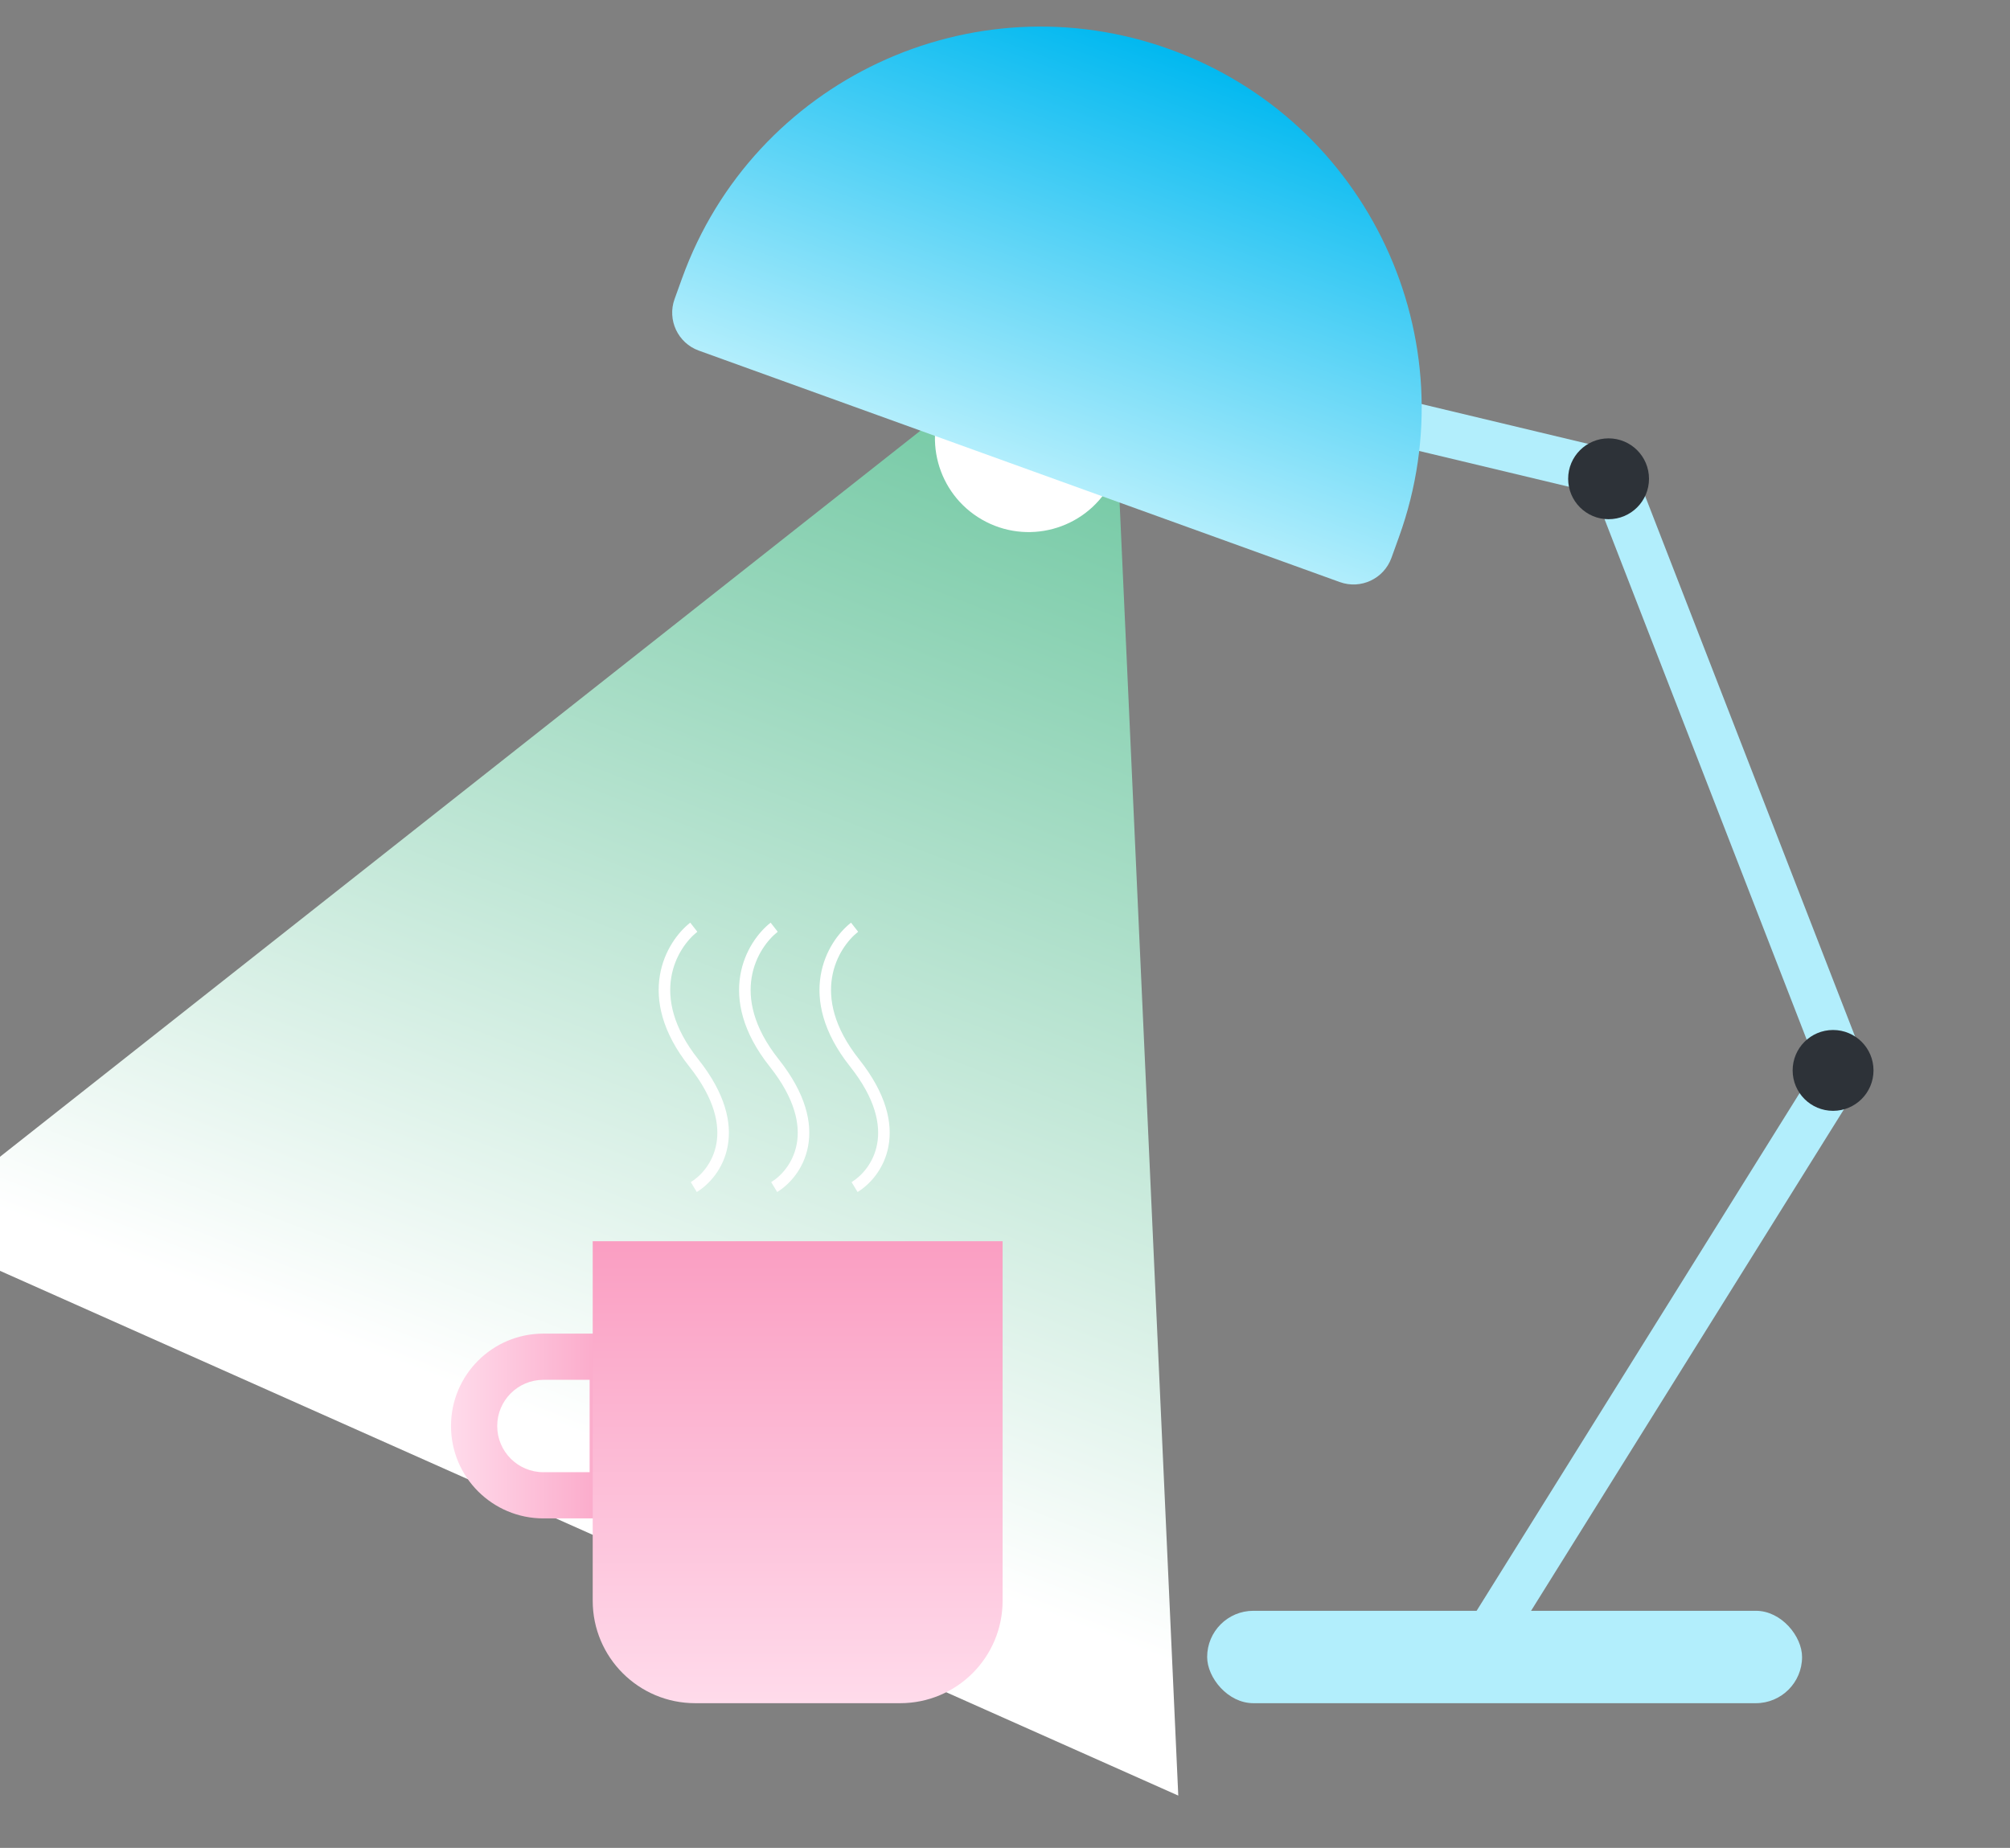 <svg width="174" height="160" viewBox="0 0 174 160" fill="none" xmlns="http://www.w3.org/2000/svg">
<rect x="0" y="0" width="174" height="160" fill="#808080" stroke="none"/>
<g clip-path="url(#clip0_1503_138)">
<path d="M82.025 35.44L96.809 41.033L102 155.473L-8 106.472L82.025 35.44Z" fill="url(#paint0_linear_1503_138)"/>
<path fill-rule="evenodd" clip-rule="evenodd" d="M58.108 84.628C57.8 86.493 58.224 88.916 60.451 91.723C62.814 94.703 63.363 97.241 62.994 99.237C62.629 101.215 61.378 102.566 60.319 103.211L59.799 102.356C60.656 101.834 61.706 100.71 62.011 99.055C62.313 97.417 61.904 95.164 59.667 92.344C57.294 89.351 56.76 86.649 57.122 84.464C57.48 82.3 58.707 80.706 59.751 79.89L60.367 80.677C59.494 81.361 58.421 82.742 58.108 84.628Z" fill="white"/>
<path fill-rule="evenodd" clip-rule="evenodd" d="M65.069 84.628C64.76 86.493 65.184 88.916 67.411 91.723C69.774 94.703 70.323 97.241 69.954 99.237C69.589 101.215 68.338 102.566 67.279 103.211L66.759 102.356C67.617 101.834 68.666 100.71 68.971 99.055C69.274 97.417 68.864 95.164 66.627 92.344C64.254 89.351 63.72 86.649 64.082 84.464C64.441 82.3 65.667 80.706 66.711 79.89L67.327 80.677C66.454 81.361 65.381 82.742 65.069 84.628Z" fill="white"/>
<path fill-rule="evenodd" clip-rule="evenodd" d="M72.028 84.628C71.719 86.493 72.144 88.916 74.371 91.723C76.734 94.703 77.283 97.241 76.914 99.237C76.549 101.215 75.298 102.566 74.239 103.211L73.719 102.356C74.576 101.834 75.626 100.71 75.931 99.055C76.233 97.417 75.824 95.164 73.587 92.344C71.213 89.351 70.68 86.649 71.042 84.464C71.4 82.3 72.627 80.706 73.671 79.89L74.287 80.677C73.414 81.361 72.341 82.742 72.028 84.628Z" fill="white"/>
<path fill-rule="evenodd" clip-rule="evenodd" d="M51.042 127.472L51.042 119.472L47.042 119.472C44.833 119.472 43.042 121.263 43.042 123.472C43.042 125.681 44.833 127.472 47.042 127.472L51.042 127.472ZM55.042 115.472L47.042 115.472C42.624 115.472 39.042 119.054 39.042 123.472C39.042 127.89 42.624 131.472 47.042 131.472L55.042 131.472L55.042 115.472Z" fill="url(#paint1_linear_1503_138)"/>
<path fill-rule="evenodd" clip-rule="evenodd" d="M157.273 92.263L126.303 141.914L129.697 144.031L161.727 92.681L140.985 39.271L116.965 33.527L116.035 37.417L138.015 42.673L157.273 92.263Z" fill="#B2EEFC"/>
<rect x="104.5" y="139.472" width="51.5" height="8" rx="4" fill="#B2EEFC"/>
<ellipse cx="89.05" cy="37.956" rx="8.114" ry="8.114" transform="rotate(30 89.05 37.956)" fill="white"/>
<circle cx="139.25" cy="41.456" r="3.5" fill="#2D3238"/>
<circle cx="158.684" cy="92.682" r="3.5" fill="#2D3238"/>
<path d="M59.045 24.094C65.234 6.957 84.144 -1.917 101.28 4.272C118.416 10.462 127.291 29.371 121.101 46.508L120.453 48.303C119.798 50.115 117.798 51.054 115.985 50.399L60.493 30.357C58.681 29.702 57.742 27.701 58.397 25.889L59.045 24.094Z" fill="url(#paint2_linear_1503_138)"/>
<path d="M51.309 107.472H86.792V138.601C86.792 143.501 82.821 147.472 77.921 147.472H69.051H60.18C55.281 147.472 51.309 143.501 51.309 138.601V107.472Z" fill="url(#paint3_linear_1503_138)"/>
</g>
<defs>
<linearGradient id="paint0_linear_1503_138" x1="87" y1="31.534" x2="51" y2="124.534" gradientUnits="userSpaceOnUse">
<stop stop-color="#6FC7A1"/>
<stop offset="1" stop-color="white"/>
</linearGradient>
<linearGradient id="paint1_linear_1503_138" x1="55.042" y1="123.472" x2="39.042" y2="123.472" gradientUnits="userSpaceOnUse">
<stop stop-color="#FA9EC2"/>
<stop offset="1" stop-color="#FFDBEB"/>
</linearGradient>
<linearGradient id="paint2_linear_1503_138" x1="101.559" y1="4.033" x2="88.239" y2="40.378" gradientUnits="userSpaceOnUse">
<stop stop-color="#00B8F0"/>
<stop offset="0" stop-color="#00B8F0"/>
<stop offset="1" stop-color="#B2EEFC"/>
</linearGradient>
<linearGradient id="paint3_linear_1503_138" x1="69.051" y1="107.472" x2="69.051" y2="147.472" gradientUnits="userSpaceOnUse">
<stop stop-color="#FA9EC2"/>
<stop offset="1" stop-color="#FFDBEB"/>
</linearGradient>
<clipPath id="clip0_1503_138">
<rect width="174" height="159" fill="white" transform="translate(0 0.065)"/>
</clipPath>
</defs>
</svg>

